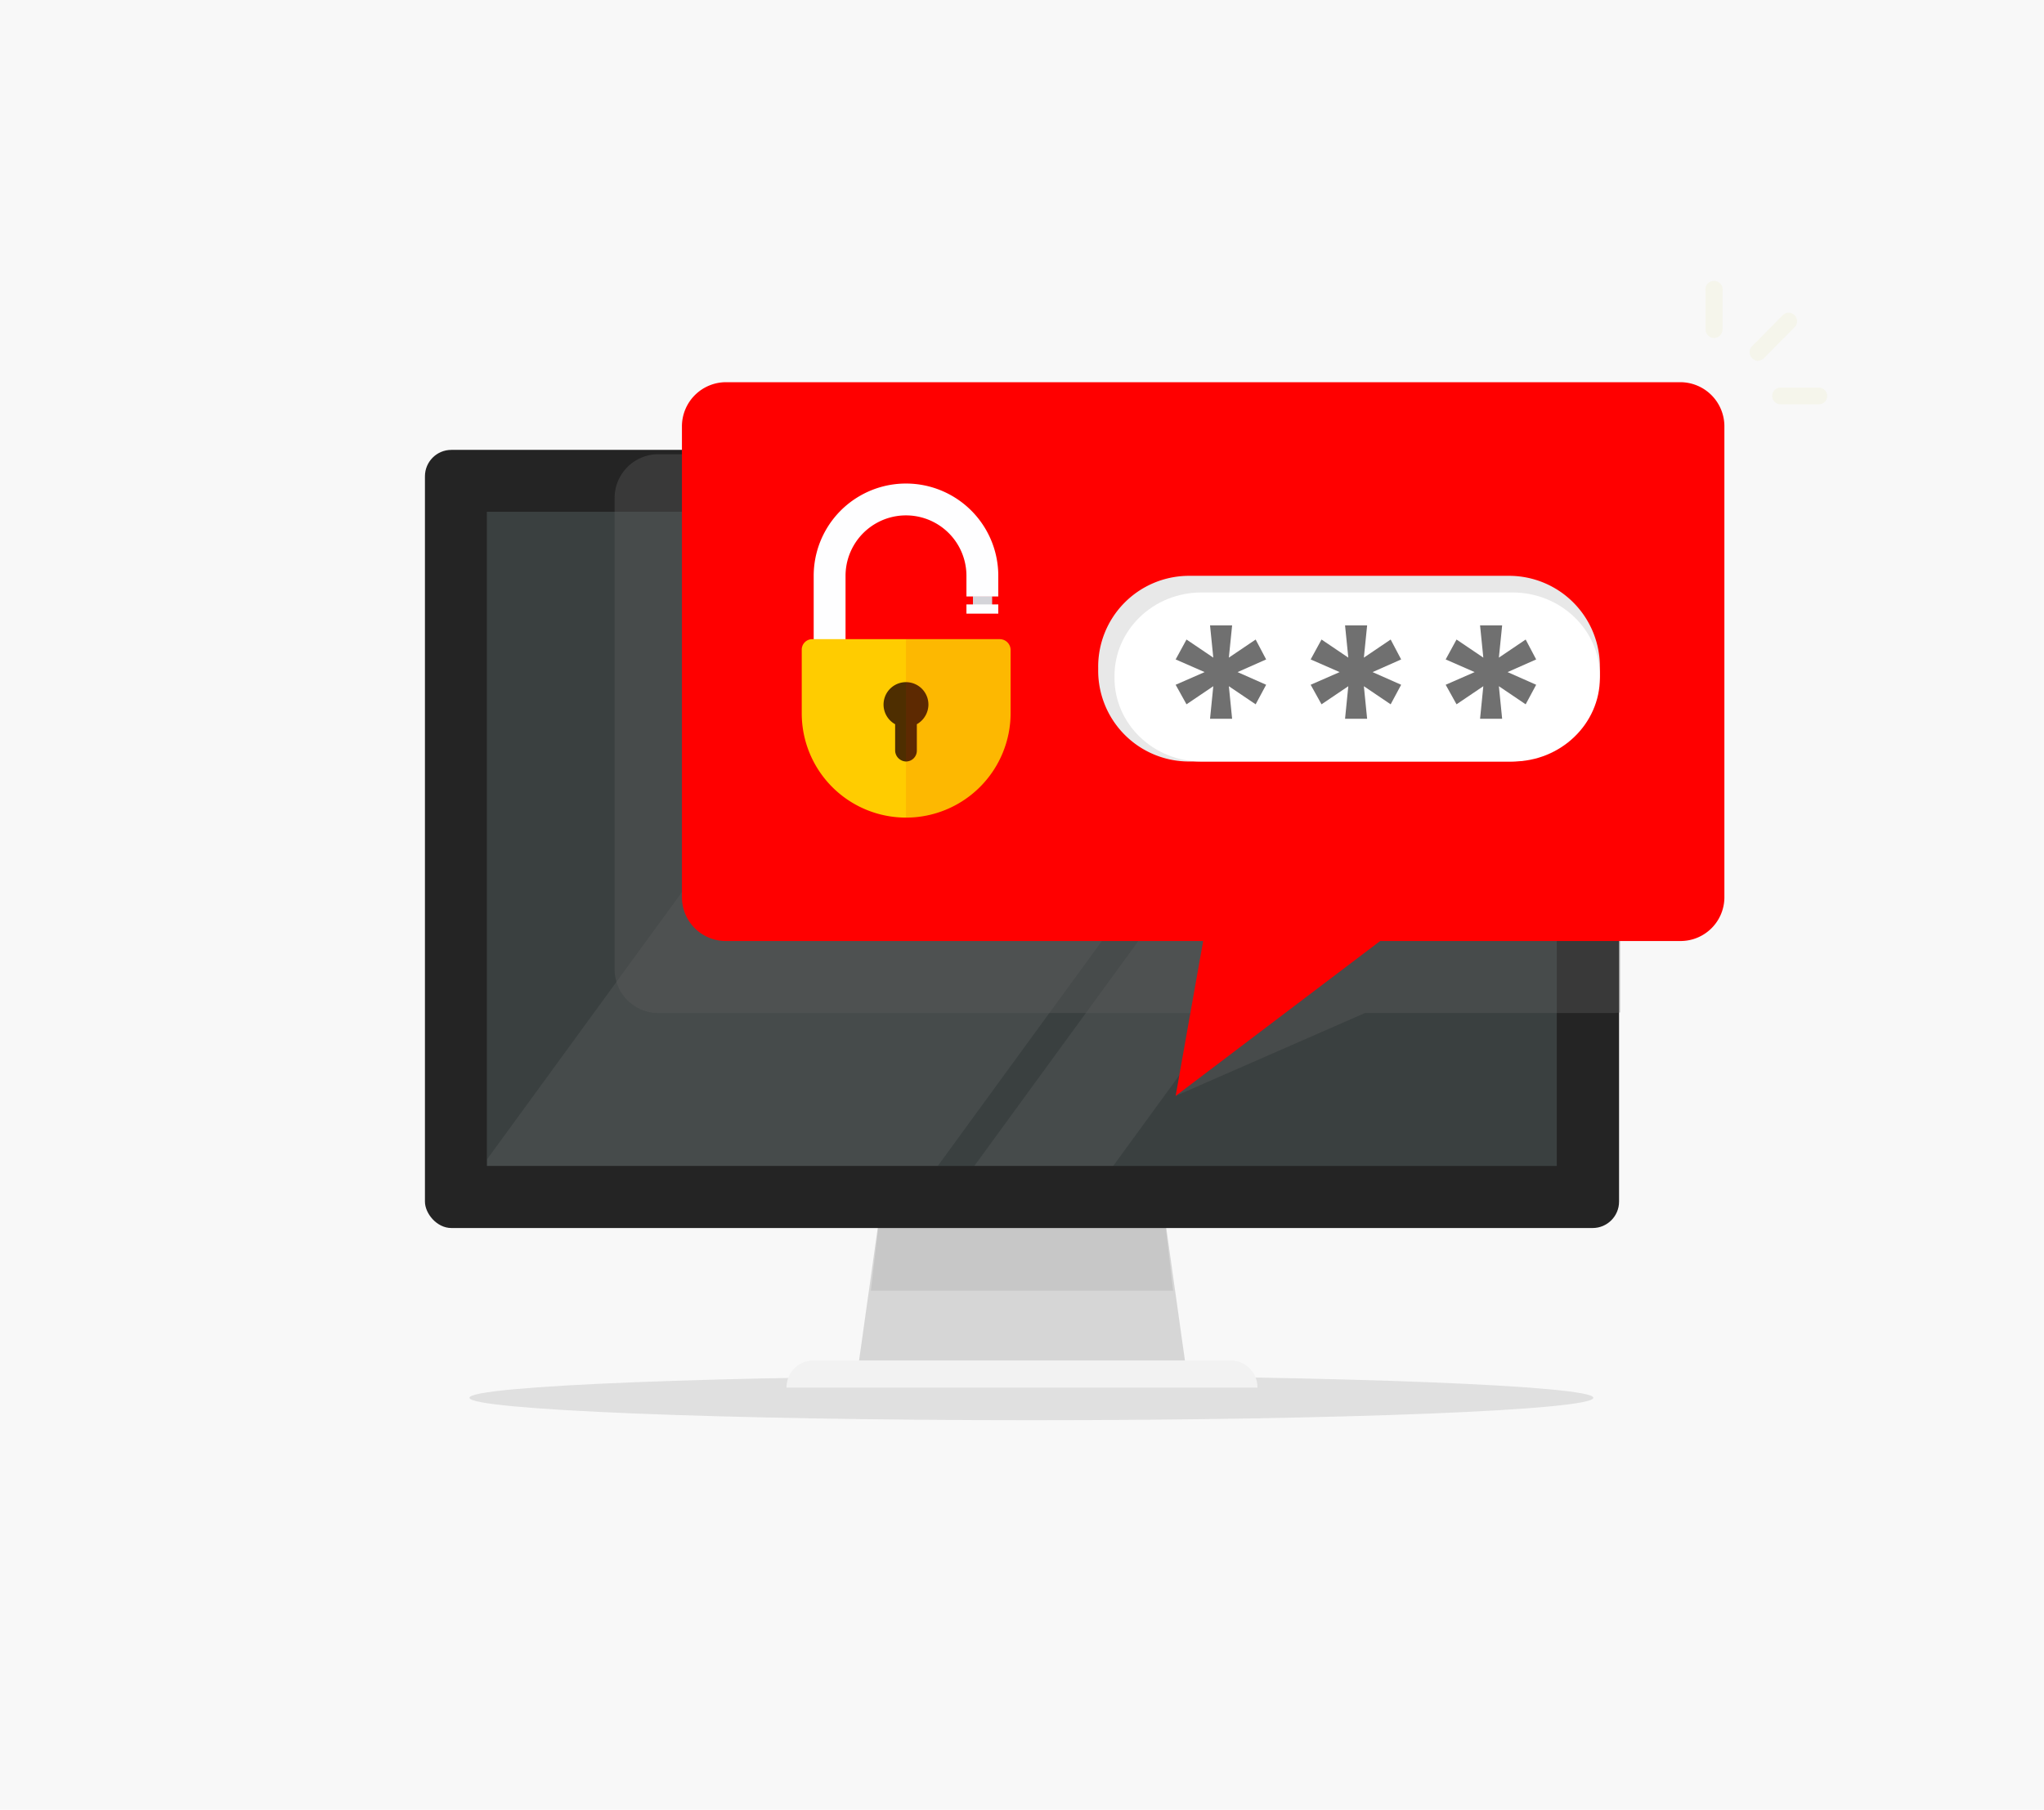 <svg xmlns="http://www.w3.org/2000/svg" xmlns:xlink="http://www.w3.org/1999/xlink" viewBox="0 0 564.7 500"><defs><style>.cls-1{fill:#3a4040;}.cls-2{fill:none;}.cls-3{isolation:isolate;}.cls-4{fill:#f8f8f8;}.cls-5{fill:#ccc;opacity:0.54;}.cls-15,.cls-21,.cls-23,.cls-5,.cls-7{mix-blend-mode:multiply;}.cls-6{fill:#d6d6d6;}.cls-7{fill:#c7c7c7;}.cls-8{fill:#f2f2f2;}.cls-9{fill:#242424;}.cls-10{clip-path:url(#clip-path);}.cls-11{opacity:0.06;}.cls-12{fill:#fff;}.cls-13{fill:gray;opacity:0.46;}.cls-14{clip-path:url(#clip-path-2);}.cls-15{fill:#5d5d5d;opacity:0.38;}.cls-16{fill:red;}.cls-17{fill:#f5f5eb;}.cls-18{fill:#d4d4d9;}.cls-19{fill:#fefeff;}.cls-20{fill:#fc0;}.cls-21{fill:#301300;opacity:0.85;}.cls-22{clip-path:url(#clip-path-3);}.cls-23{fill:#e70013;opacity:0.1;}.cls-24{fill:#e8e8e8;}.cls-25{fill:#707070;}</style><clipPath id="clip-path" transform="translate(0)"><rect class="cls-1" x="134.5" y="141.4" width="295.6" height="180.75"/></clipPath><clipPath id="clip-path-2" transform="translate(0)"><rect class="cls-2" x="131.9" y="99.7" width="315.7" height="231.87"/></clipPath><clipPath id="clip-path-3" transform="translate(0)"><path class="cls-2" d="M279.2,178.9v18.2a28.9,28.9,0,0,1-28.9,28.8h0a28.8,28.8,0,0,1-28.8-28.8V178.9a2.2,2.2,0,0,1,2.2-2.3h1.1V159.1a25.5,25.5,0,1,1,51,.9v4.8H267v-5.7a16.7,16.7,0,1,0-33.4,0v17.5h43.3A2.3,2.3,0,0,1,279.2,178.9ZM267,169.6h8.8V167H267Z"/></clipPath></defs><g class="cls-3"><g id="Layer_1" data-name="Layer 1"><rect class="cls-4" width="564.7" height="500"/></g><g id="Layer_5" data-name="Layer 5"><path class="cls-5" d="M440.2,386.2c0-3.3-69.5-6.1-155.2-6.1s-155.3,2.8-155.3,6.1,69.5,6.2,155.3,6.2S440.2,389.6,440.2,386.2Z" transform="translate(0)"/></g><g id="Layer_2" data-name="Layer 2"><polygon class="cls-6" points="321.4 333.5 243.3 333.5 237 378.3 327.7 378.3 321.4 333.5"/><polygon class="cls-7" points="321.4 333.5 243.3 333.5 240.6 356.6 324.1 356.6 321.4 333.5"/><path class="cls-8" d="M217.3,383.4h0a7.4,7.4,0,0,1,7.4-7.5H340a7.4,7.4,0,0,1,7.4,7.5H217.3Z" transform="translate(0)"/><rect class="cls-9" x="117.4" y="124.3" width="329.9" height="215" rx="7.3"/><rect class="cls-1" x="134.5" y="141.4" width="295.6" height="180.75"/><g class="cls-10"><g class="cls-11"><rect class="cls-12" x="219.1" y="52.7" width="101.7" height="336.61" transform="translate(182 -116.6) rotate(36.1)"/><rect class="cls-12" x="314.3" y="97.2" width="31" height="336.61" transform="translate(219.6 -143.3) rotate(36.1)"/></g></g><path class="cls-13" d="M285,132.5a2.7,2.7,0,0,1-5.3,0,2.7,2.7,0,0,1,5.3,0Z" transform="translate(0)"/><g class="cls-14"><path class="cls-15" d="M445.6,279.9H377.1l-52.3,22.9,12.5-22.9H181.9a12.1,12.1,0,0,1-12.1-12.1V137.6a12.1,12.1,0,0,1,12.1-12.1H445.6a12.2,12.2,0,0,1,12.2,12.1V267.8A12.2,12.2,0,0,1,445.6,279.9Z" transform="translate(0)"/></g><path class="cls-16" d="M464.3,260h-83l-56.5,42.8,7.6-42.8H200.5a12.1,12.1,0,0,1-12.1-12.1V117.8a12.2,12.2,0,0,1,12.1-12.2H464.3a12.2,12.2,0,0,1,12.1,12.2V247.9A12.1,12.1,0,0,1,464.3,260Z" transform="translate(0)"/><path class="cls-17" d="M485.6,99.7a2.4,2.4,0,0,1-1.6-4l8.5-8.6a2.3,2.3,0,0,1,3.3,3.3L487.3,99A2.8,2.8,0,0,1,485.6,99.7Z" transform="translate(0)"/><path class="cls-17" d="M502.5,111.7H491.9a2.3,2.3,0,1,1,0-4.6h10.6a2.3,2.3,0,1,1,0,4.6Z" transform="translate(0)"/><path class="cls-17" d="M473.5,93.4a2.4,2.4,0,0,1-2.3-2.4V80.5a2.4,2.4,0,1,1,4.7,0V91A2.4,2.4,0,0,1,473.5,93.4Z" transform="translate(0)"/><rect class="cls-18" x="268.8" y="164.7" width="5.3" height="2.61"/><rect class="cls-19" x="267" y="167" width="8.8" height="2.55"/><path class="cls-19" d="M267,164.8h8.8v-5.7a25.5,25.5,0,1,0-51,0V179h8.8V159.1a16.7,16.7,0,1,1,33.4,0Z" transform="translate(0)"/><path class="cls-20" d="M250.3,225.9h0a28.8,28.8,0,0,1-28.8-28.8V179.6a2.9,2.9,0,0,1,2.9-3h51.8a3,3,0,0,1,3,3v17.5A28.9,28.9,0,0,1,250.3,225.9Z" transform="translate(0)"/><path class="cls-21" d="M256.5,194.7a6.2,6.2,0,1,0-9.2,5.4v7.3a3.1,3.1,0,0,0,3,3,3,3,0,0,0,3-3v-7.3A6.3,6.3,0,0,0,256.5,194.7Z" transform="translate(0)"/><g class="cls-22"><rect class="cls-23" x="250.3" y="176.6" width="28.9" height="49.32"/></g><path class="cls-24" d="M417.1,210.4H328.3A25.1,25.1,0,0,1,303.4,185v-.5a25.1,25.1,0,0,1,24.9-25.4h88.8A25.1,25.1,0,0,1,442,184.5v.5A25.1,25.1,0,0,1,417.1,210.4Z" transform="translate(0)"/><path class="cls-12" d="M417.9,210.4h-86c-13.3,0-24-10.4-24-23.1v-.5c0-12.7,10.7-23.1,24-23.1h86c13.3,0,24.1,10.4,24.1,23.1v.5C442,200,431.2,210.4,417.9,210.4Z" transform="translate(0)"/><path class="cls-25" d="M334.3,172.8h6.1l-.9,8.9,7.4-5,2.9,5.5-7.9,3.5,7.9,3.5-2.9,5.4-7.4-5,.9,9h-6.1l.9-9-7.4,5-3-5.4,8-3.5-8-3.5,3-5.5,7.4,5Z" transform="translate(0)"/><path class="cls-25" d="M371.6,172.8h6.1l-.9,8.9,7.4-5,2.9,5.5-7.9,3.5,7.9,3.5-2.9,5.4-7.4-5,.9,9h-6.1l.9-9-7.4,5-3-5.4,8-3.5-8-3.5,3-5.5,7.4,5Z" transform="translate(0)"/><path class="cls-25" d="M408.9,172.8H415l-.9,8.9,7.4-5,2.9,5.5-7.9,3.5,7.9,3.5-2.9,5.4-7.4-5,.9,9h-6.1l.9-9-7.4,5-3-5.4,8-3.5-8-3.5,3-5.5,7.4,5Z" transform="translate(0)"/></g></g></svg>